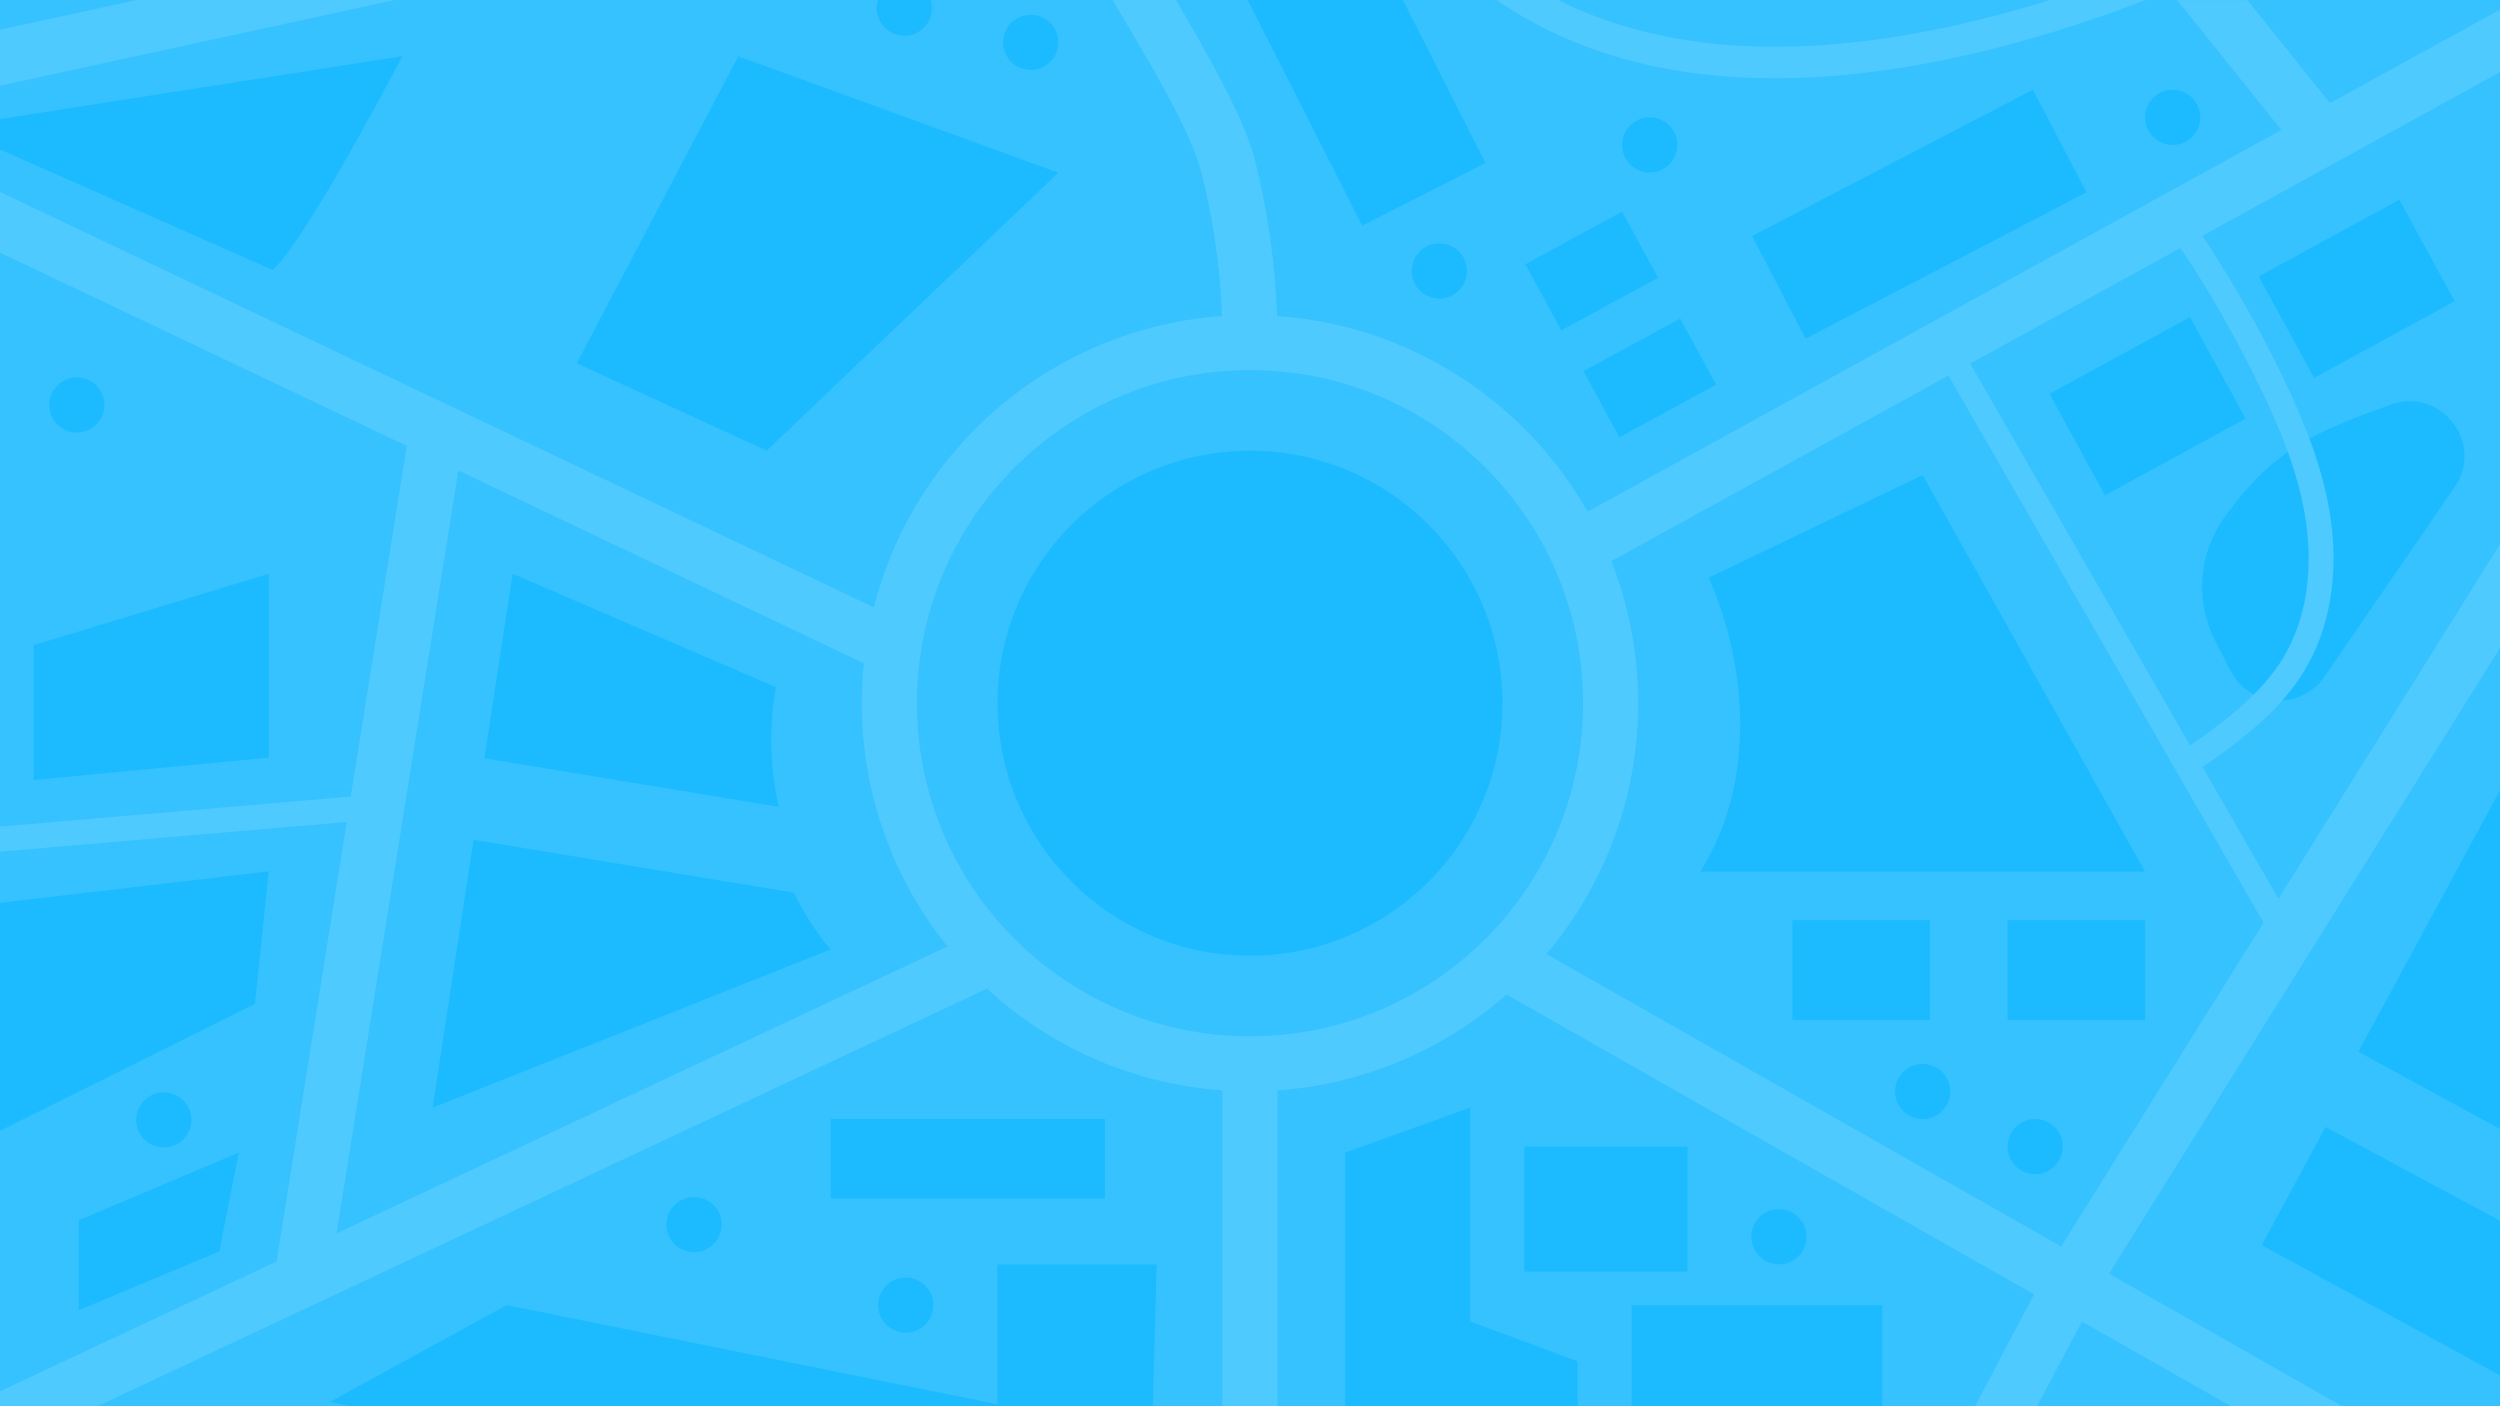 <svg width="7281" height="4096" viewBox="0 0 7281 4096" fill="none" xmlns="http://www.w3.org/2000/svg">
<g clip-path="url(#clip0)">
<path d="M7281 4096L7281 0L0 0L0 4096L7281 4096Z" fill="#36C2FF"/>
<path d="M7149.03 1418.43C7236.63 1291 7109.22 1126.02 6963.6 1178.36L6960.94 1179.12C6849.45 1219.32 6735.69 1260.28 6641.26 1332.34C6576.42 1381.64 6523.33 1443.08 6476.3 1509.83C6402.35 1614.89 6392.87 1752.18 6451.27 1866.33L6496.02 1953.56C6551.01 2060.89 6700.8 2070.76 6769.44 1971.01L7149.03 1418.43Z" fill="#1CBBFF"/>
<path d="M4375.81 2048C4375.81 2454.19 4046.64 2783.38 3640.5 2783.38C3234.36 2783.38 2905.2 2454.19 2905.2 2048C2905.2 1641.81 3234.36 1312.62 3640.5 1312.62C4046.64 1312.62 4375.81 1641.81 4375.81 2048Z" fill="#1CBBFF"/>
<path d="M0 435.388L793.705 786.203C888.51 706.179 1172.17 163.459 1172.17 163.459L0 346.641L0 435.388Z" fill="#1CBBFF"/>
<path d="M5102.77 687.214L5258.63 986.449L6076.6 560.162L5920.75 261.306L5102.77 687.214Z" fill="#1CBBFF"/>
<path d="M6578.31 804.786L6739.48 1100.61L7149.03 877.224L6987.86 581.402L6578.31 804.786Z" fill="#1CBBFF"/>
<path d="M5968.9 1146.88L6130.45 1442.7L6540.01 1219.32L6378.46 923.494L5968.9 1146.88Z" fill="#1CBBFF"/>
<path d="M3967.39 657.256L4326.51 474.833L4085.71 0L3633.68 0L3967.39 657.256Z" fill="#1CBBFF"/>
<path d="M4998.1 1120.33L4716.34 1273.56L4611.68 1080.89L4893.44 927.671L4998.1 1120.33Z" fill="#1CBBFF"/>
<path d="M4828.97 808.96L4547.21 962.18L4442.55 769.517L4724.3 616.296L4828.97 808.96Z" fill="#1CBBFF"/>
<path d="M6327.65 261.306C6283.28 261.306 6247.25 297.335 6247.25 341.709C6247.25 386.082 6283.28 422.112 6327.65 422.112C6372.01 422.112 6408.04 386.082 6408.04 341.709C6408.04 297.335 6372.01 261.306 6327.65 261.306Z" fill="#1CBBFF"/>
<path d="M4804.7 341.711C4760.33 341.711 4724.31 377.741 4724.31 422.114C4724.31 466.487 4760.33 502.517 4804.7 502.517C4849.07 502.517 4885.09 466.487 4885.09 422.114C4885.09 377.741 4849.07 341.711 4804.7 341.711Z" fill="#1CBBFF"/>
<path d="M5927.19 3258.98C5882.82 3258.98 5846.79 3295.01 5846.79 3339.38C5846.79 3383.75 5882.82 3419.78 5927.19 3419.78C5971.56 3419.78 6007.58 3383.75 6007.58 3339.38C6007.58 3295.01 5971.56 3258.98 5927.19 3258.98Z" fill="#1CBBFF"/>
<path d="M2637.84 3720.53C2593.48 3720.53 2557.45 3756.56 2557.45 3800.93C2557.45 3845.31 2593.48 3881.34 2637.84 3881.34C2682.21 3881.34 2718.24 3845.31 2718.24 3800.93C2718.24 3756.56 2682.21 3720.53 2637.84 3720.53Z" fill="#1CBBFF"/>
<path d="M2021.23 3486.15C1976.86 3486.15 1940.84 3522.18 1940.84 3566.56C1940.84 3610.93 1976.86 3646.96 2021.23 3646.96C2065.6 3646.96 2101.63 3610.93 2101.63 3566.56C2102.01 3522.18 2065.98 3486.15 2021.23 3486.15Z" fill="#1CBBFF"/>
<path d="M477.06 3181.23C432.692 3181.23 396.666 3217.26 396.666 3261.63C396.666 3306 432.692 3342.03 477.06 3342.03C521.429 3342.03 557.455 3306.38 557.455 3261.63C557.455 3217.26 521.429 3181.23 477.06 3181.23Z" fill="#1CBBFF"/>
<path d="M5599.54 3098.55C5555.17 3098.55 5519.15 3134.58 5519.15 3178.95C5519.15 3223.32 5555.17 3259.35 5599.54 3259.35C5643.91 3259.35 5679.94 3223.32 5679.94 3178.95C5680.32 3134.58 5643.91 3098.55 5599.54 3098.55Z" fill="#1CBBFF"/>
<path d="M5180.89 3521.42C5136.52 3521.42 5100.49 3557.45 5100.49 3601.83C5100.49 3646.2 5136.52 3682.23 5180.89 3682.23C5225.26 3682.23 5261.28 3646.2 5261.28 3601.83C5261.66 3557.45 5225.26 3521.42 5180.89 3521.42Z" fill="#1CBBFF"/>
<path d="M4191.89 708.833C4147.52 708.833 4111.49 744.863 4111.49 789.236C4111.49 833.609 4147.52 869.639 4191.89 869.639C4236.26 869.639 4272.28 833.609 4272.28 789.236C4272.28 744.863 4236.26 708.833 4191.89 708.833Z" fill="#1CBBFF"/>
<path d="M2556.69 0C2554.42 7.585 2553.28 15.55 2553.28 23.893C2553.28 68.267 2589.3 104.296 2633.67 104.296C2678.04 104.296 2714.07 68.267 2714.07 23.893C2714.07 15.55 2712.93 7.585 2710.65 0L2556.69 0V0Z" fill="#1CBBFF"/>
<path d="M223.74 1099.09C179.371 1099.09 143.345 1135.12 143.345 1179.49C143.345 1223.87 179.371 1259.89 223.74 1259.89C268.108 1259.89 304.134 1223.87 304.134 1179.49C304.134 1135.12 268.108 1099.09 223.74 1099.09Z" fill="#1CBBFF"/>
<path d="M3001.9 42.853C2957.53 42.853 2921.5 78.883 2921.5 123.256C2921.5 167.63 2957.53 203.659 3001.9 203.659C3046.27 203.659 3082.29 167.63 3082.29 123.256C3082.29 78.883 3046.27 42.853 3001.9 42.853Z" fill="#1CBBFF"/>
<path d="M2150.17 163.844L1679.56 1058.14L2232.84 1312.62L3082.29 502.902L2150.17 163.844Z" fill="#1CBBFF"/>
<path d="M5599.55 1383.54L4976.49 1682.39C5095.56 1955.08 5109.97 2286.18 4952.22 2538.38H6247.25L5599.55 1383.54Z" fill="#1CBBFF"/>
<path d="M5846.79 2971.12H6247.25V2679.85H5846.79V2971.12Z" fill="#1CBBFF"/>
<path d="M5220.33 2971.12H5620.78V2679.85H5220.33V2971.12Z" fill="#1CBBFF"/>
<path d="M3917.33 3356.83V4096H4594.23V3964.78L4281.38 3848.35V3225.98L3917.33 3356.83Z" fill="#1CBBFF"/>
<path d="M5481.99 4096V3800.94H4751.99V4096H5481.99Z" fill="#1CBBFF"/>
<path d="M4439.14 3703.46H4914.68V3339.38H4439.14V3703.46Z" fill="#1CBBFF"/>
<path d="M7281 2301.34L6868.41 3063.27L7281 3288.17V2301.34Z" fill="#1CBBFF"/>
<path d="M6772.85 3282.11L6587.03 3626.47L7281 4005.73V3555.17L6772.85 3282.11Z" fill="#1CBBFF"/>
<path d="M2267.73 2349.89C2224.5 2158.36 2260.14 2001.35 2260.14 2001.35L1492.98 1671.02L1410.69 2208.43L2267.73 2349.89Z" fill="#1CBBFF"/>
<path d="M1379.22 2445.84L1259.77 3225.98L2419.04 2765.18C2373.53 2711.7 2339.02 2655.57 2312.86 2599.82L1379.22 2445.84Z" fill="#1CBBFF"/>
<path d="M2905.19 3682.61V4089.93L1475.54 3800.94L960.94 4082.73L1022.37 4096L3357.6 4096L3368.6 3682.61H2905.19Z" fill="#1CBBFF"/>
<path d="M2419.03 3490.32H3218.05V3258.98H2419.03V3490.32Z" fill="#1CBBFF"/>
<path d="M98.216 1878.85L98.216 2271.76L782.705 2206.53L782.705 1671.02L98.216 1878.85Z" fill="#1CBBFF"/>
<path d="M0 2629.41L782.708 2537.63L742.51 2923.71L0 3293.49L0 2629.41Z" fill="#1CBBFF"/>
<path d="M229.427 3815.73L638.604 3644.68L695.486 3356.82L229.427 3553.66L229.427 3815.73Z" fill="#1CBBFF"/>
<path d="M3560.48 4096V3175.54C3296.55 3156.95 3057.64 3048.11 2874.48 2879.34L282.518 4096H0L0 4052.01L805.461 3673.88L1009.86 2393.88L0 2480.36L0 2407.54L1021.62 2319.93L1184.68 1298.58L0 735.763L0 559.028L2544.94 1768.87C2595.75 1569 2699.66 1389.99 2841.11 1248.52C3027.68 1061.93 3279.1 940.184 3558.97 920.462C3553.66 777.481 3533.18 637.535 3499.05 502.519C3467.58 378.501 3335.99 160.806 3240.05 0L3424.72 0C3518.01 158.91 3624.57 346.643 3654.15 463.834C3691.69 611.745 3713.69 764.587 3719.38 920.462C4000 939.804 4252.56 1061.55 4439.89 1248.9C4511.57 1320.58 4573.38 1401.74 4623.81 1490.11L6644.29 378.501L6340.92 0.379L6545.32 0.379L6785.74 300.373L7281 28.065V210.11L6414.11 686.839C6455.44 749.037 6494.5 812.373 6531.66 876.847C6573.76 950.044 6613.2 1024.76 6649.22 1099.85C6680.7 1165.08 6709.9 1231.45 6734.17 1299.72C6758.44 1368.75 6777.78 1439.29 6788.02 1512.49C6799.01 1589.1 6799.39 1668.74 6786.5 1745.35C6774.74 1816.27 6751.61 1885.3 6714.45 1947.88C6675.77 2013.49 6624.57 2068.86 6567.69 2118.16C6519.15 2160.26 6466.82 2197.81 6414.86 2234.22L6635.57 2617.65L7281 1584.92V1886.81L6142.21 3709.53L6822.15 4096H6498.29L6063.33 3848.72L5932.5 4096H5751.61L5924.16 3769.84L4387.56 2896.4C4207.05 3055.31 3975.35 3157.71 3720.52 3175.54V4096H3560.48ZM6249.52 0C5908.61 130.465 5529.39 227.935 5169.51 227.935C4876.37 227.935 4595.75 163.461 4358.74 0L4537.73 0C4728.86 96.332 4944.63 136.154 5169.51 136.154C5433.07 136.154 5708.38 81.541 5970.42 0L6249.52 0ZM1149.79 0L398.559 0L0 86.471L0 249.553L1149.79 0ZM6003.03 3630.27L6592.34 2687.05L5674.63 1093.78L4692.83 1634.23C4743.27 1762.42 4770.95 1901.99 4770.95 2048C4770.95 2326.38 4670.46 2581.24 4503.6 2778.45L6003.03 3630.27ZM6350.4 722.11L5737.96 1058.89L6378.46 2171.26C6427.38 2137.13 6475.92 2101.85 6520.29 2063.55C6571.86 2018.8 6618.13 1969.11 6652.26 1911.47C6684.11 1857.23 6704.59 1796.55 6715.21 1733.97C6726.58 1664.57 6726.2 1592.89 6716.34 1522.73C6706.86 1455.22 6689.04 1389.23 6665.91 1323.99C6642.77 1258.38 6614.33 1194.29 6584 1131.71C6547.97 1057 6509.67 984.178 6469.09 913.256C6431.93 848.024 6392.11 784.308 6350.4 722.11ZM2759.57 2756.46C2603.34 2562.65 2510.05 2316.14 2510.05 2048C2510.05 2008.94 2511.94 1969.87 2516.12 1931.95L1334.85 1370.26L980.28 3591.96L2759.57 2756.46ZM4326.51 2734.08C4502.09 2558.48 4610.54 2315.76 4610.54 2048C4610.54 1780.24 4502.09 1537.52 4326.51 1361.92C4150.93 1186.32 3908.23 1077.85 3640.5 1077.85C3372.77 1077.85 3130.07 1186.32 2954.49 1361.92C2778.91 1537.52 2670.46 1780.24 2670.46 2048C2670.46 2316.14 2778.91 2558.48 2954.49 2734.08C3130.07 2909.68 3372.77 3018.15 3640.5 3018.15C3908.23 3018.15 4150.93 2909.68 4326.51 2734.08Z" fill="#4FCAFF"/>
</g>
<defs>
<clipPath id="clip0">
<rect width="7281" height="4096" fill="white"/>
</clipPath>
</defs>
</svg>
